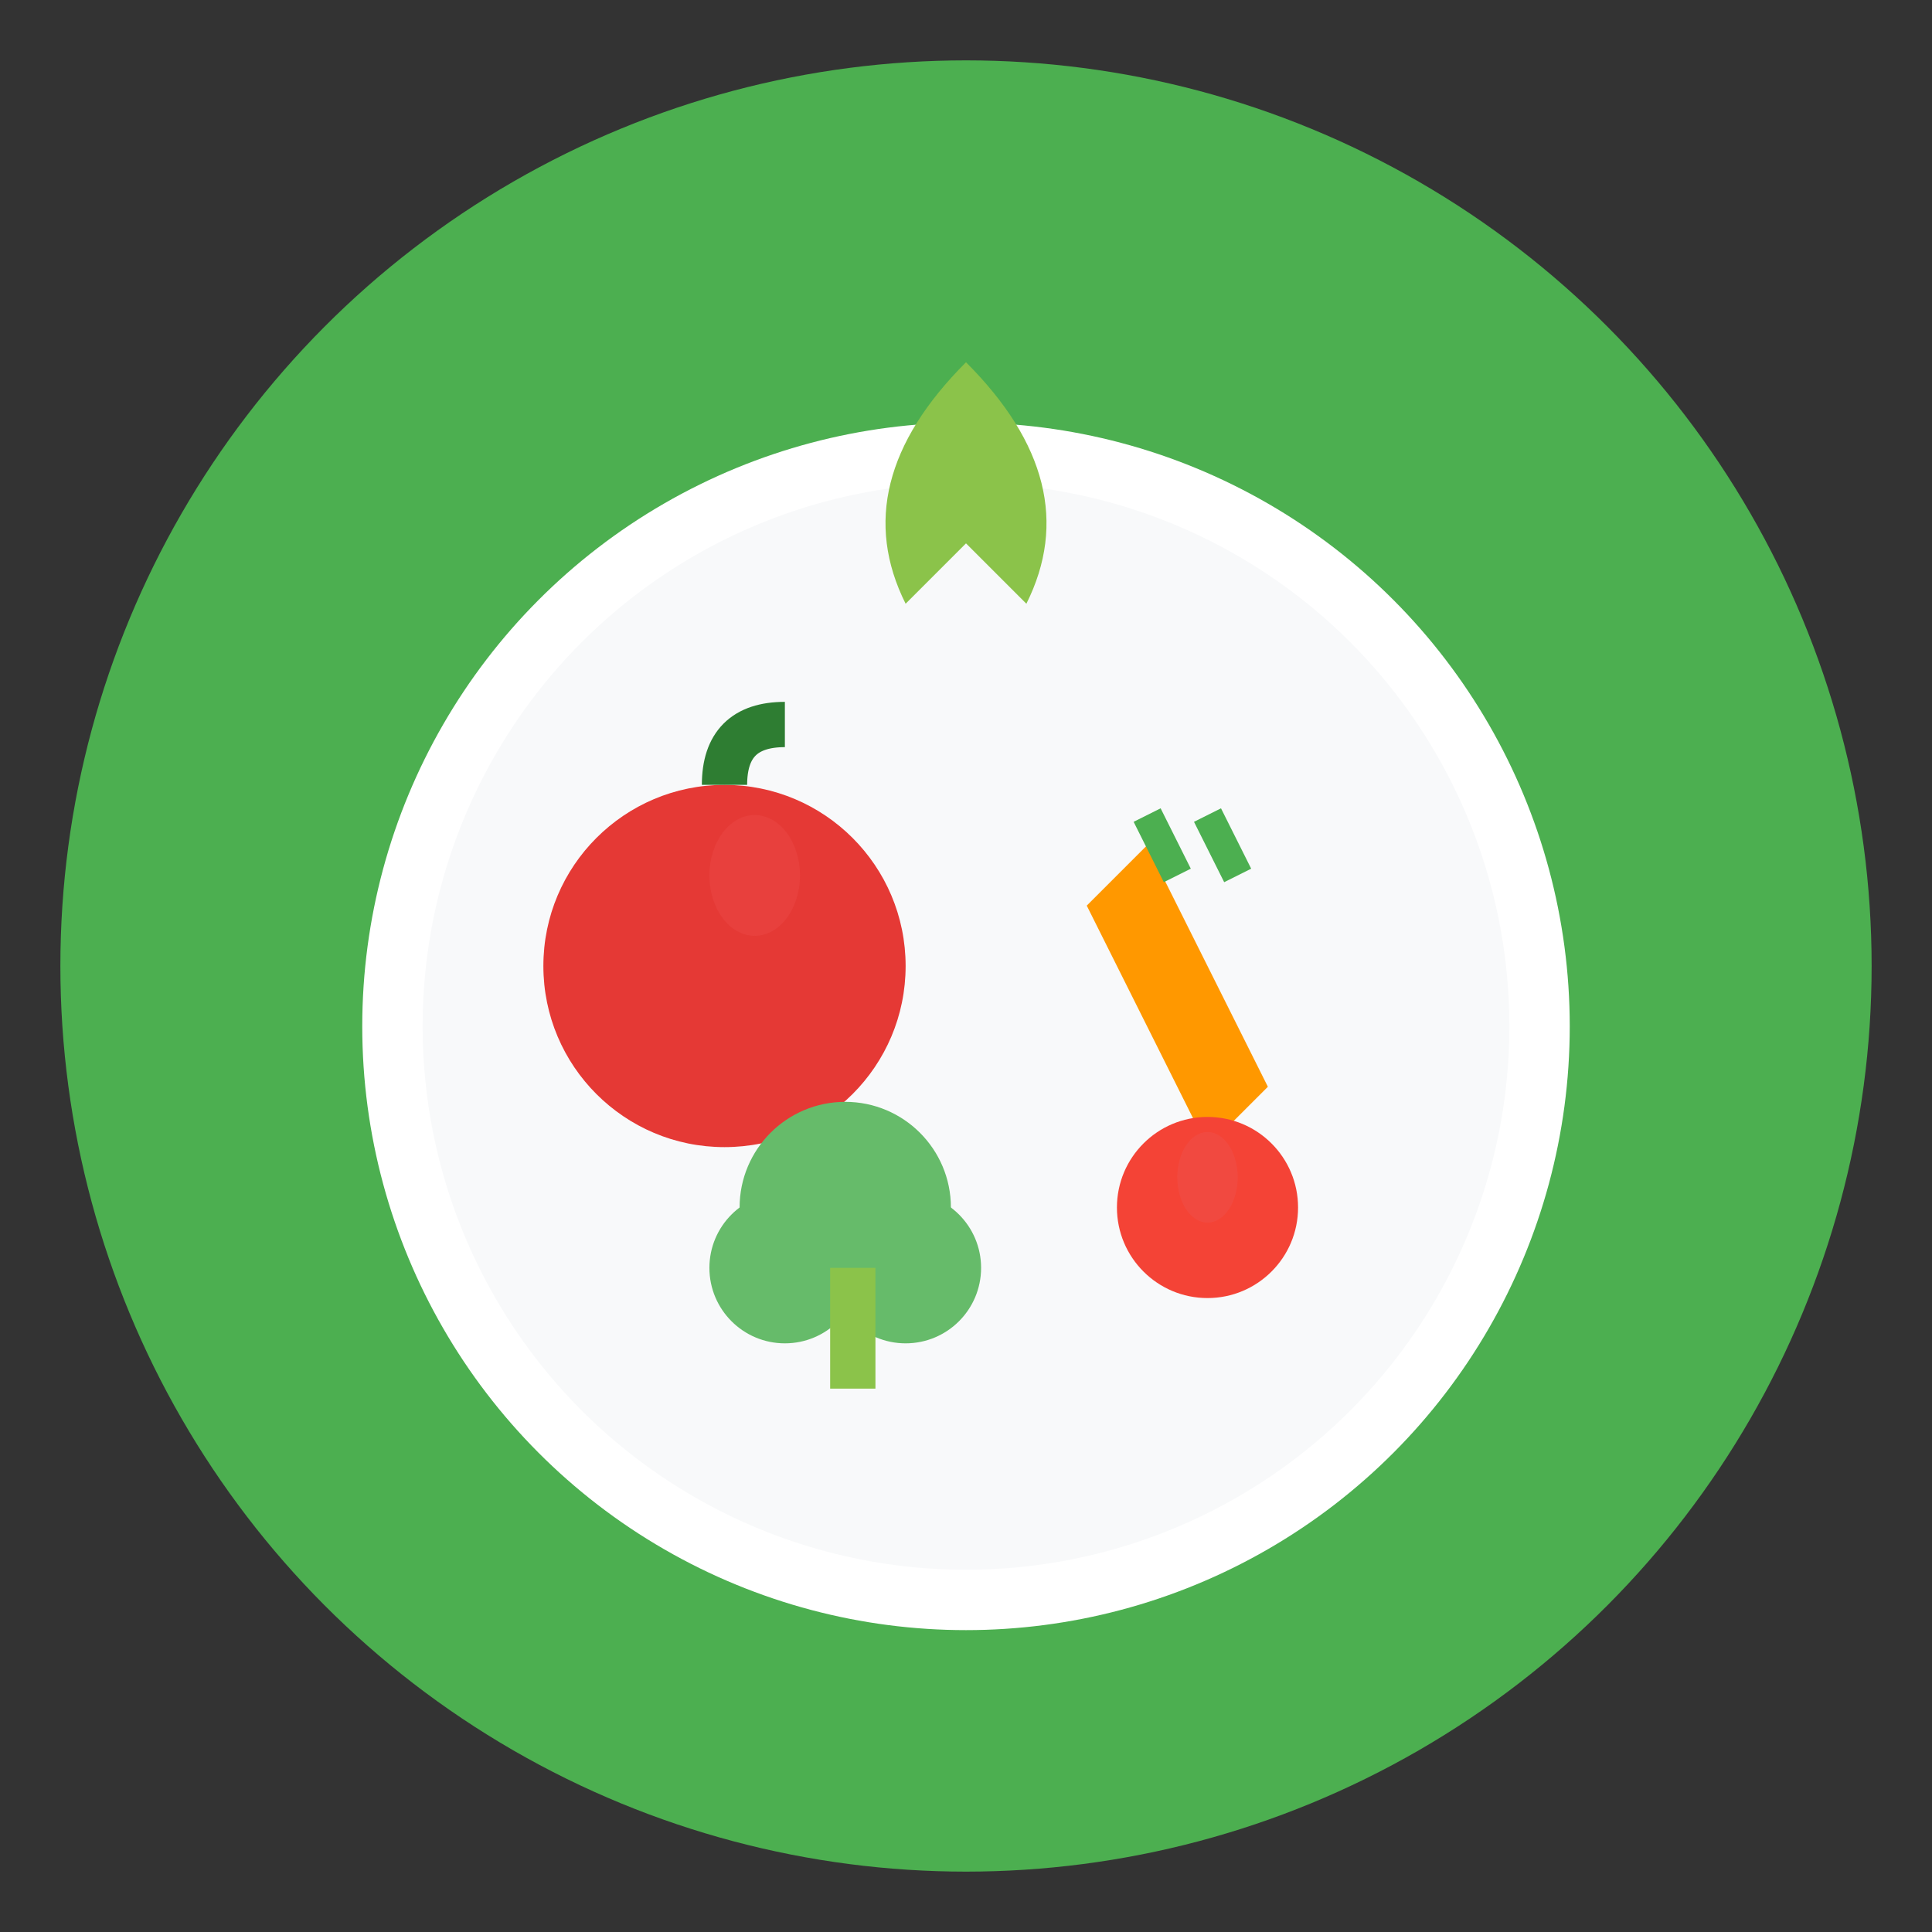 <svg xmlns="http://www.w3.org/2000/svg" viewBox="0 0 64 64">
  <rect x="0" y="0" width="64" height="64" fill="#333333" stroke="none"/>
  <!-- Fondo circular -->
  <circle cx="32" cy="32" r="30" fill="#4CAF50"/>
  
  <!-- Plato -->
  <circle cx="32" cy="34" r="20" fill="#fff"/>
  <circle cx="32" cy="34" r="18" fill="#f8f9fa"/>
  
  <!-- Manzana (roja) -->
  <circle cx="24" cy="32" r="6" fill="#e53935"/>
  <path d="M24 26 Q24 24 26 24" stroke="#2e7d32" stroke-width="1.5" fill="none"/>
  <ellipse cx="25" cy="29" rx="1.5" ry="2" fill="#ef5350" opacity="0.3"/>
  
  <!-- Zanahoria (naranja) -->
  <path d="M38 28 L42 36 L40 38 L36 30 Z" fill="#FF9800"/>
  <line x1="40" y1="27" x2="41" y2="29" stroke="#4CAF50" stroke-width="1"/>
  <line x1="38" y1="27" x2="39" y2="29" stroke="#4CAF50" stroke-width="1"/>
  
  <!-- Brócoli (verde) -->
  <circle cx="28" cy="40" r="3.5" fill="#66BB6A"/>
  <circle cx="26" cy="42" r="2.5" fill="#66BB6A"/>
  <circle cx="30" cy="42" r="2.5" fill="#66BB6A"/>
  <rect x="27.5" y="42" width="1.5" height="4" fill="#8BC34A"/>
  
  <!-- Hoja decorativa superior -->
  <path d="M32 12 Q28 16 30 20 Q32 18 32 18 Q32 18 34 20 Q36 16 32 12 Z" fill="#8BC34A"/>
  
  <!-- Tomate cherry -->
  <circle cx="40" cy="40" r="3" fill="#F44336"/>
  <ellipse cx="40" cy="39" rx="1" ry="1.5" fill="#ef5350" opacity="0.4"/>
</svg>